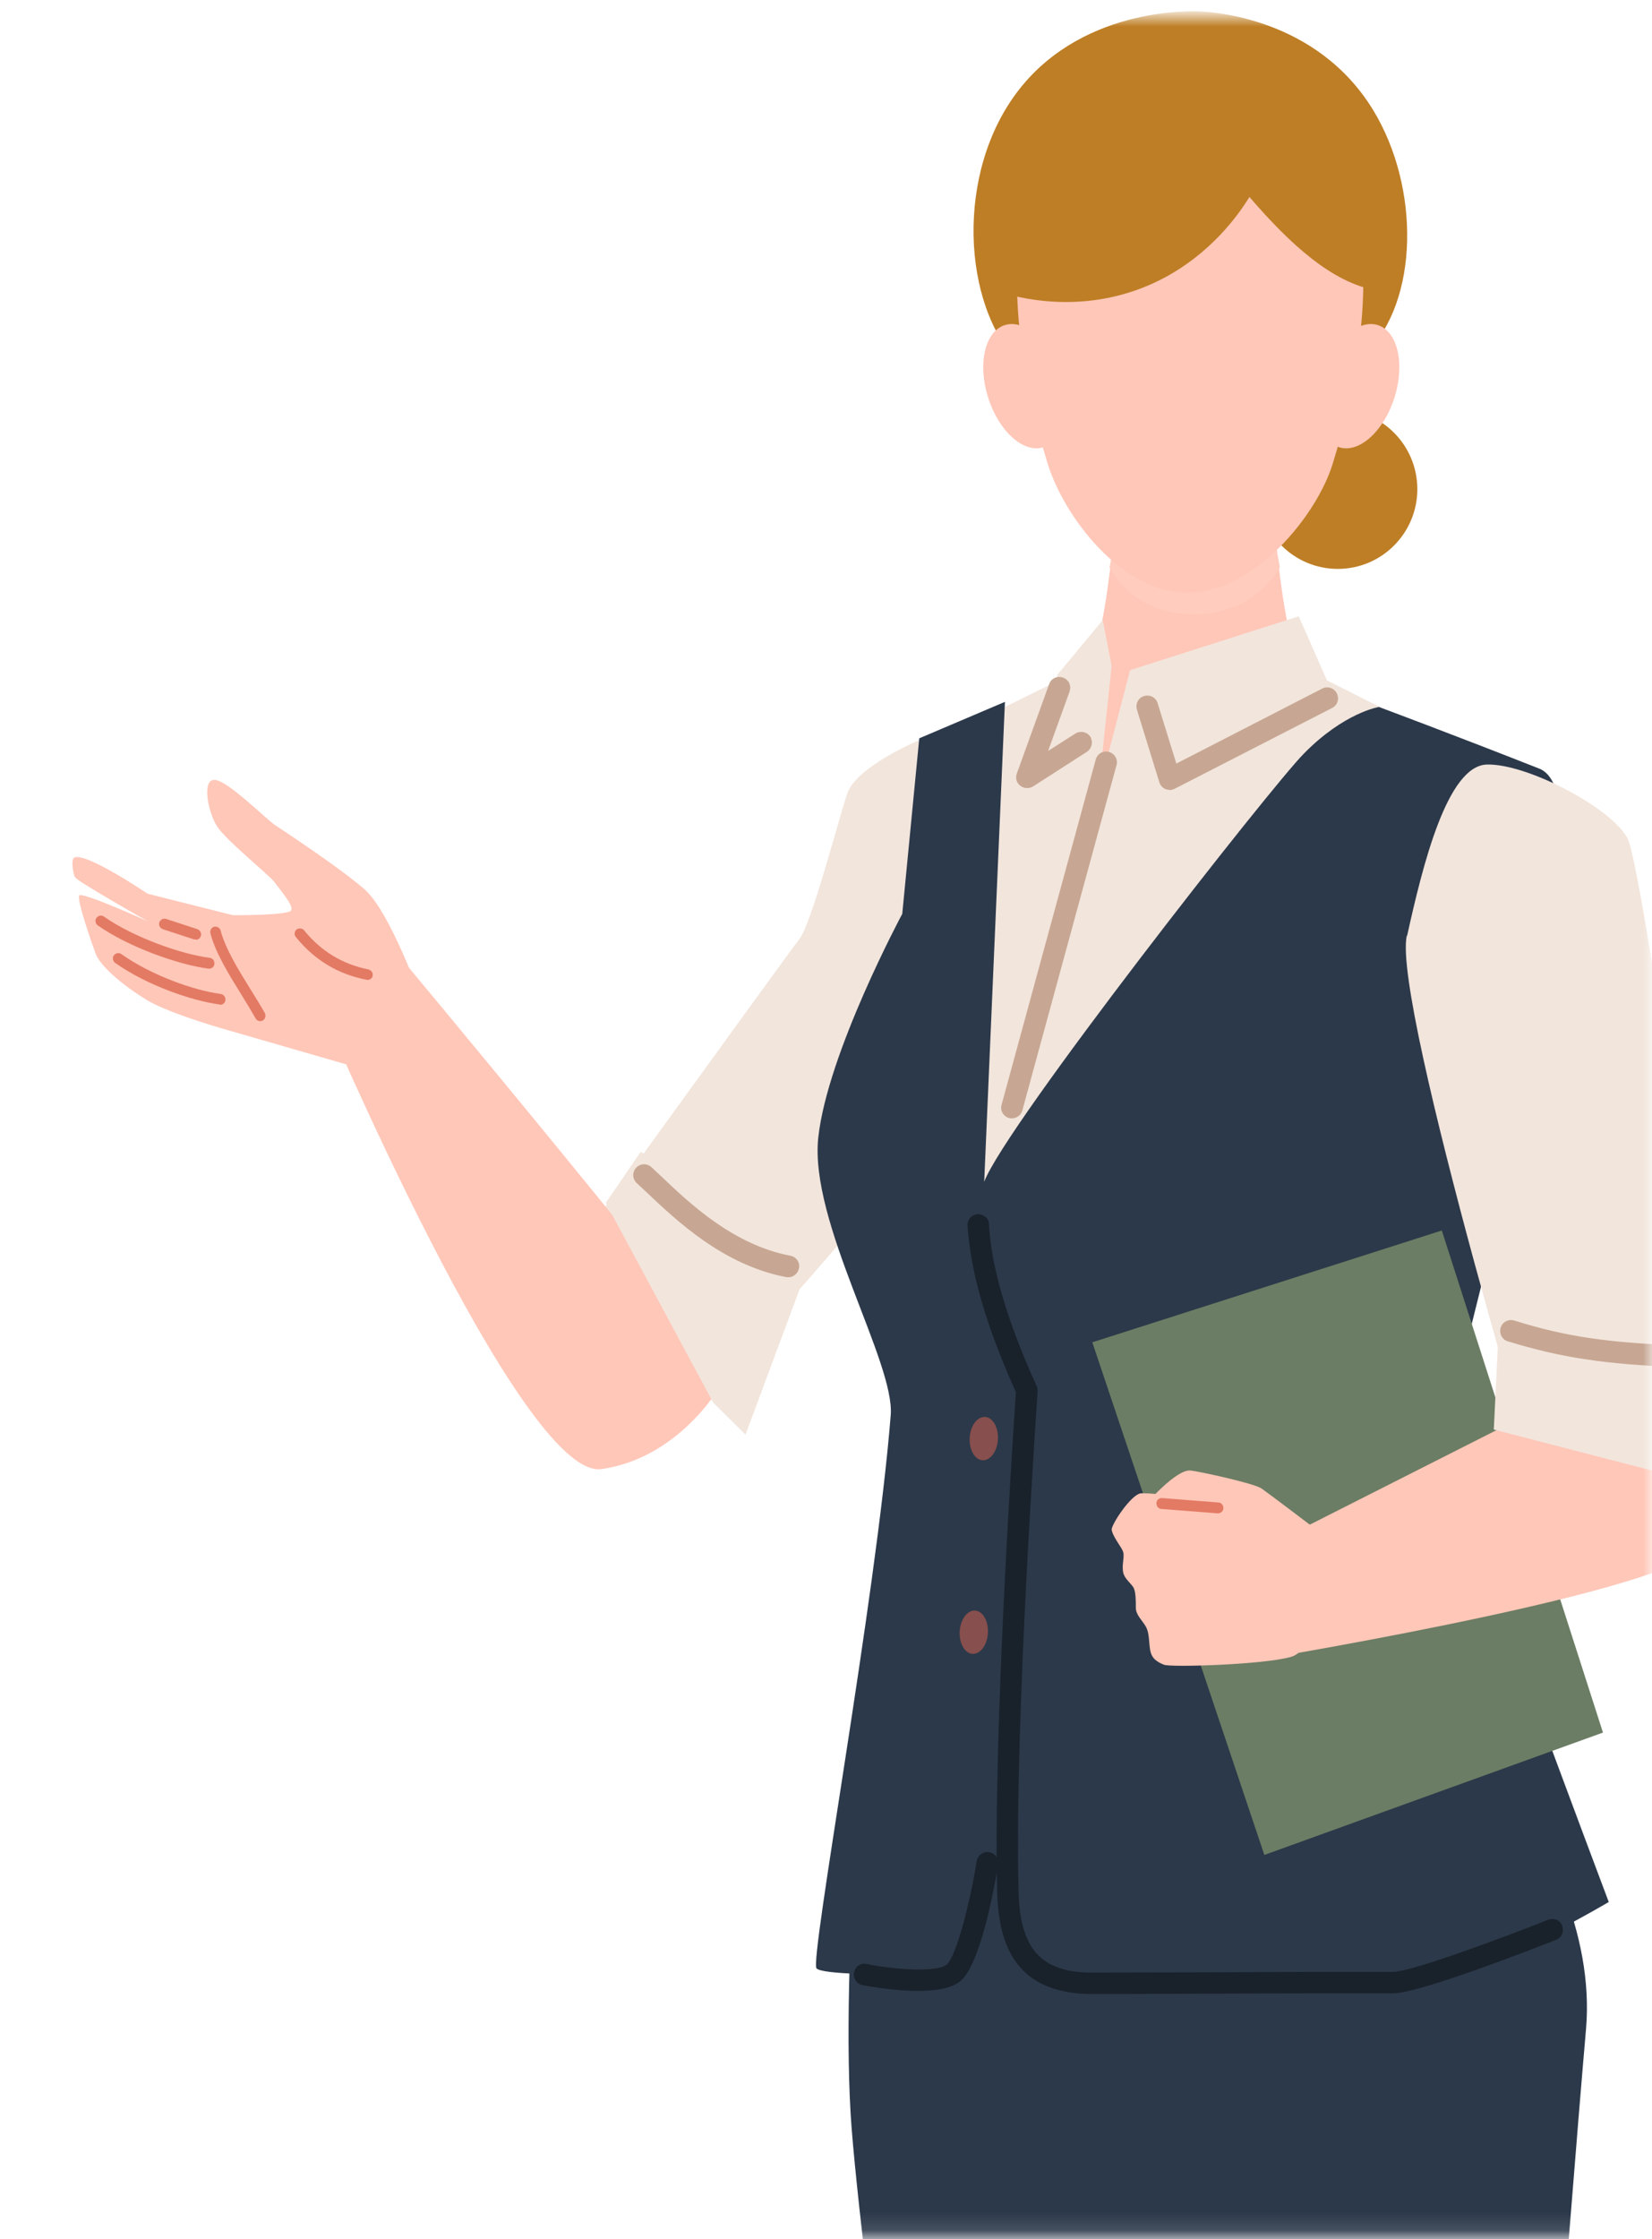 <svg width="93" height="126" viewBox="0 0 93 126" fill="none" xmlns="http://www.w3.org/2000/svg">
<mask id="mask0_4023_22287" style="mask-type:alpha" maskUnits="userSpaceOnUse" x="0" y="0" width="93" height="126">
<rect y="0.881" width="93" height="125" fill="#D9D9D9"/>
</mask>
<g mask="url(#mask0_4023_22287)">
<path d="M75.311 32.014C77.784 32.014 79.789 30.004 79.789 27.526C79.789 25.047 77.784 23.037 75.311 23.037C72.837 23.037 70.832 25.047 70.832 27.526C70.832 30.004 72.837 32.014 75.311 32.014Z" fill="#BE7E25"/>
<path d="M67.331 0.633C68.174 0.652 74.107 0.959 77.303 6.196C79.944 10.53 79.906 16.937 76.863 19.929C75.312 21.445 72.614 21.579 67.216 21.848C62.125 22.097 59.58 22.231 57.991 21.003C54.451 18.261 53.628 10.933 56.709 5.985C60.116 0.518 66.662 0.633 67.331 0.633Z" fill="#BE7E25"/>
<path d="M84.054 43.944C82.102 42.333 74.542 39.494 73.107 37.078C71.882 34.987 71.403 24.629 71.059 21.848H63.441C63.097 24.61 62.618 34.987 61.394 37.078C59.977 39.494 52.398 42.333 50.446 43.944C49.01 45.114 46.675 51.137 45.508 55.089H89.011C87.844 51.157 85.49 45.134 84.074 43.944H84.054Z" fill="#FFC7B8"/>
<g style="mix-blend-mode:multiply">
<path d="M72.05 31.918C71.189 33.338 69.638 34.565 67.207 34.565C64.777 34.565 63.303 33.357 62.461 31.938C62.576 31.266 62.729 30.614 62.863 29.962H71.667C71.801 30.614 71.935 31.266 72.05 31.918Z" fill="#FFCCBE"/>
</g>
<path d="M67.003 4.853C52.801 4.853 58.007 22.979 58.983 26.105C59.883 29.021 63.098 33.356 66.85 33.356C70.601 33.356 74.123 29.021 75.022 26.105C75.998 22.979 81.185 4.853 67.003 4.853Z" fill="#FFC7B8"/>
<path d="M56.615 16.532C57.648 16.82 61.438 17.76 65.438 15.688C68.156 14.269 69.687 12.14 70.338 11.085C72.634 13.751 75.008 15.919 77.496 16.341C77.649 11.085 75.429 6.328 71.658 4.218C68.883 2.645 66.07 2.971 65.476 3.048C64.577 3.163 61.132 3.739 58.644 6.923C55.466 11.008 56.481 15.957 56.596 16.552L56.615 16.532Z" fill="#BE7E25"/>
<path d="M80.366 41.141L74.011 37.938L62.049 42.695L62.107 37.056L55.408 40.355L51.484 67.362L63.963 67.017L80.366 41.141Z" fill="#F2E5DC"/>
<path d="M62.043 42.524L62.579 37.479L62.081 34.89L59.535 37.959L58.406 42.102L62.043 42.524Z" fill="#F2E5DC"/>
<path d="M51.765 41.643C51.765 41.643 48.205 43.12 47.689 44.673C47.172 46.227 45.679 52.001 44.99 52.864C44.301 53.727 29.43 74.328 29.43 74.328C29.43 74.328 32.186 83.285 35.784 81.559C39.382 79.832 52.091 64.219 52.091 64.219L51.746 41.643H51.765Z" fill="#F2E5DC"/>
<path d="M18.008 56.527C18.008 56.527 29.338 83.304 33.855 82.671C38.372 82.038 40.898 77.703 41.052 76.974C41.205 76.245 22.142 53.4 22.142 53.4L18.008 56.527Z" fill="#FFC7B8"/>
<path d="M53.955 171.097H86.684C86.684 171.097 85.746 161.699 85.746 160.26C85.746 158.821 88.349 124.928 89.287 114.167C90.205 103.407 78.301 92.569 78.301 92.569L48.979 92.819C48.979 92.819 47.218 110.657 47.946 119.807C48.673 128.956 52.769 158.572 52.769 158.572L53.974 171.097H53.955Z" fill="#2C394A"/>
<path d="M81.282 81.35C81.091 79.796 91.522 45.174 86.66 43.256C81.799 41.337 77.627 39.784 77.627 39.784C77.627 39.784 75.674 40.091 73.397 42.412C71.521 44.311 56.573 63.377 55.406 66.503L56.573 39.496L51.75 41.548L50.793 51.427C50.793 51.427 46.583 59.253 46.066 64.01C45.549 68.767 50.391 76.669 50.143 79.642C49.32 89.981 45.549 110.39 45.97 110.774C46.697 111.426 58.66 110.965 62.009 110.812C62.143 111.387 62.2 111.694 62.2 111.694C62.2 111.694 79.388 111.349 81.914 111.004C84.421 110.659 90.565 107.033 90.565 107.033C90.565 107.033 81.474 82.884 81.282 81.311V81.35Z" fill="#2C394A"/>
<path d="M79.216 52.653C80.096 48.663 81.474 43.101 83.694 43.024C85.933 42.947 90.776 45.479 91.637 47.206C92.498 48.932 97.551 83.286 96.326 85.242C95.101 87.199 88.02 87.448 87.675 86.93C87.331 86.412 78.354 56.432 79.196 52.653H79.216Z" fill="#F2E5DC"/>
<path d="M61.492 75.536L71.177 104.384L90.24 97.498L81.167 69.244L61.492 75.536Z" fill="#6B7D64"/>
<path d="M68.883 88.253L94.357 75.363C94.357 75.363 98.109 84.685 95.544 87.256C92.979 89.826 69.514 93.624 69.514 93.624L68.883 88.234V88.253Z" fill="#FFC7B8"/>
<path d="M61.475 112.211C56.824 112.211 56.212 108.931 56.135 106.457C55.905 97.25 57.073 80.14 57.188 78.337C55.503 74.597 54.623 71.528 54.47 68.957C54.451 68.631 54.7 68.343 55.044 68.324C55.369 68.324 55.676 68.554 55.676 68.9C55.809 71.336 56.69 74.309 58.355 77.992C58.393 78.088 58.413 78.183 58.413 78.279C58.413 78.471 57.092 96.808 57.341 106.437C57.417 109.679 58.623 111.003 61.456 111.003C64.748 111.003 70.279 110.983 74.164 110.964C76.269 110.964 77.877 110.964 78.413 110.964C79.408 110.964 84.308 109.161 87.16 108.029C87.485 107.914 87.83 108.049 87.945 108.375C88.059 108.682 87.925 109.046 87.6 109.161C86.815 109.468 79.963 112.173 78.413 112.173C77.896 112.173 76.269 112.173 74.183 112.173C70.298 112.173 64.767 112.211 61.475 112.211Z" fill="#19222B"/>
<path d="M51.693 112.037C50.373 112.037 48.975 111.788 48.554 111.711C48.229 111.654 48.018 111.328 48.076 111.002C48.133 110.675 48.44 110.445 48.784 110.522C50.545 110.867 52.765 110.982 53.282 110.56C53.818 110.138 54.583 107.204 54.985 104.729C55.042 104.403 55.349 104.173 55.693 104.231C56.019 104.288 56.248 104.595 56.191 104.921C55.98 106.225 55.196 110.58 54.047 111.5C53.55 111.903 52.631 112.037 51.693 112.037Z" fill="#19222B"/>
<path d="M73.114 34.681L63.621 37.711L62.262 42.909L74.951 38.862L73.114 34.681Z" fill="#F2E5DC"/>
<path d="M65.84 44.445C65.84 44.445 65.687 44.445 65.611 44.407C65.438 44.33 65.323 44.196 65.266 44.023L64.003 39.938C63.907 39.611 64.079 39.266 64.405 39.17C64.73 39.074 65.075 39.247 65.17 39.573L66.223 42.968L74.434 38.748C74.721 38.595 75.104 38.71 75.257 39.017C75.41 39.324 75.295 39.688 74.989 39.842L66.127 44.388C66.127 44.388 65.955 44.464 65.859 44.464L65.84 44.445Z" fill="#C7A793"/>
<path d="M57.818 44.347C57.684 44.347 57.55 44.309 57.435 44.213C57.225 44.06 57.148 43.772 57.244 43.523L59.062 38.497C59.177 38.171 59.521 38.018 59.847 38.133C60.172 38.248 60.325 38.593 60.211 38.919L59.005 42.257L60.536 41.279C60.823 41.106 61.187 41.182 61.378 41.451C61.55 41.739 61.474 42.103 61.206 42.295L58.163 44.252C58.067 44.309 57.952 44.347 57.837 44.347H57.818Z" fill="#C7A793"/>
<path d="M84.094 80.447L93.721 82.94L95.022 76.38L96.439 83.247L99.003 83.477L95.711 73.887L84.362 74.942L84.094 80.447Z" fill="#F2E5DC"/>
<path d="M36.073 64.812L34.102 67.69L40.15 78.93L41.968 80.733L45.509 71.219L36.073 64.812Z" fill="#F2E5DC"/>
<path d="M94.489 76.938C90.298 76.766 87.886 76.401 84.881 75.481C84.556 75.385 84.384 75.04 84.48 74.713C84.575 74.387 84.92 74.215 85.245 74.311C88.135 75.212 90.47 75.557 94.508 75.711C94.834 75.711 95.102 75.999 95.083 76.344C95.083 76.67 94.796 76.938 94.47 76.938H94.489Z" fill="#C7A793"/>
<path d="M44.403 71.874C44.403 71.874 44.326 71.874 44.288 71.874C40.728 71.203 38.106 68.71 36.384 67.079L35.848 66.58C35.599 66.35 35.58 65.967 35.809 65.717C36.039 65.468 36.422 65.449 36.671 65.679L37.206 66.178C38.833 67.731 41.283 70.052 44.499 70.666C44.824 70.724 45.054 71.05 44.977 71.376C44.92 71.663 44.671 71.874 44.384 71.874H44.403Z" fill="#C7A793"/>
<path d="M56.178 81.003C56.139 81.674 55.757 82.192 55.316 82.173C54.876 82.154 54.551 81.578 54.589 80.907C54.627 80.236 55.01 79.718 55.45 79.737C55.891 79.756 56.216 80.332 56.178 81.003Z" fill="#874F4D"/>
<path d="M55.615 91.898C55.577 92.57 55.194 93.088 54.754 93.068C54.314 93.049 53.988 92.474 54.026 91.802C54.065 91.131 54.448 90.613 54.888 90.632C55.328 90.651 55.653 91.227 55.615 91.898Z" fill="#874F4D"/>
<path d="M56.958 62.935C56.958 62.935 56.843 62.935 56.805 62.916C56.48 62.82 56.288 62.493 56.384 62.167L61.686 42.737C61.781 42.411 62.107 42.219 62.432 42.315C62.758 42.411 62.949 42.737 62.853 43.063L57.552 62.493C57.475 62.762 57.226 62.935 56.958 62.935Z" fill="#C7A793"/>
<path d="M4.252 49.392C4.348 49.584 8.099 51.732 8.329 51.847C8.329 51.847 4.635 50.178 4.462 50.389C4.29 50.6 5.266 53.362 5.4 53.708C5.668 54.341 6.74 55.338 8.271 56.278C9.611 57.084 12.941 58.004 12.941 58.004L21.439 60.459L23.717 56.259C23.717 56.259 21.975 51.291 20.501 50.025C19.027 48.759 15.984 46.764 15.468 46.419C14.951 46.074 12.769 43.868 12.061 43.887C11.353 43.887 11.716 45.709 12.214 46.495C12.731 47.301 15.161 49.238 15.468 49.66C15.774 50.102 16.558 50.965 16.386 51.233C16.214 51.521 13.113 51.502 13.113 51.502L8.309 50.293C8.309 50.293 4.826 47.934 4.175 48.26C3.984 48.356 4.118 49.162 4.214 49.353L4.252 49.392Z" fill="#FFC7B8"/>
<path d="M20.694 55.146C19.048 54.839 17.708 54.034 16.655 52.73C16.54 52.595 16.579 52.403 16.694 52.307C16.828 52.212 17.019 52.231 17.115 52.346C18.072 53.535 19.297 54.264 20.732 54.552C20.904 54.59 21 54.743 20.981 54.897C20.962 55.05 20.828 55.146 20.674 55.146H20.694Z" fill="#E37A64"/>
<path d="M11.018 52.863C11.018 52.863 10.96 52.863 10.922 52.863L9.161 52.288C9.008 52.23 8.913 52.057 8.97 51.904C9.027 51.751 9.2 51.655 9.353 51.712L11.114 52.288C11.267 52.345 11.362 52.518 11.305 52.671C11.267 52.806 11.152 52.882 11.018 52.882V52.863Z" fill="#E37A64"/>
<path d="M12.38 56.528C10.791 56.317 8.284 55.454 6.485 54.188C6.351 54.092 6.313 53.9 6.409 53.766C6.504 53.632 6.696 53.593 6.83 53.689C8.533 54.897 10.945 55.741 12.418 55.933C12.591 55.952 12.706 56.106 12.686 56.279C12.686 56.432 12.533 56.547 12.38 56.547V56.528Z" fill="#E37A64"/>
<path d="M11.763 54.512C10.079 54.301 7.246 53.304 5.505 52.076C5.371 51.98 5.332 51.789 5.428 51.654C5.524 51.52 5.715 51.482 5.849 51.578C7.514 52.748 10.232 53.707 11.802 53.899C11.974 53.918 12.089 54.071 12.069 54.244C12.069 54.397 11.916 54.512 11.763 54.512Z" fill="#E37A64"/>
<path d="M14.658 57.465C14.543 57.465 14.447 57.408 14.39 57.312C14.141 56.871 13.873 56.429 13.586 55.969C12.878 54.818 12.132 53.629 11.844 52.517C11.806 52.363 11.902 52.19 12.055 52.152C12.208 52.114 12.38 52.21 12.419 52.363C12.687 53.38 13.395 54.531 14.084 55.643C14.371 56.103 14.658 56.564 14.907 57.005C14.983 57.158 14.945 57.331 14.792 57.427C14.754 57.446 14.696 57.465 14.639 57.465H14.658Z" fill="#E37A64"/>
<path d="M71.904 84.763C72.689 84.859 73.665 89.539 73.665 89.539C73.665 89.539 74.22 92.8 72.669 93.241C71.119 93.682 65.894 93.835 65.53 93.682C65.09 93.509 64.822 93.298 64.746 92.838C64.669 92.359 64.707 91.917 64.516 91.553C64.325 91.208 63.942 90.882 63.942 90.479C63.942 90.076 63.942 89.635 63.827 89.366C63.693 89.117 63.31 88.848 63.234 88.503C63.138 88.081 63.31 87.64 63.234 87.352C63.157 87.064 62.66 86.527 62.583 86.086C62.545 85.818 63.674 84.091 64.229 84.034C64.784 83.976 71.1 84.629 71.904 84.744V84.763Z" fill="#FFC7B8"/>
<path d="M64.441 84.726C64.441 84.726 66.183 82.673 67.025 82.75C67.427 82.788 70.585 83.46 71.025 83.767C71.465 84.074 73.915 85.934 73.915 85.934L71.236 87.277L64.422 84.707L64.441 84.726Z" fill="#FFC7B8"/>
<path d="M68.566 85.164L65.389 84.915C65.216 84.915 65.102 84.761 65.102 84.588C65.102 84.416 65.255 84.281 65.427 84.301L68.585 84.55C68.757 84.55 68.872 84.704 68.872 84.876C68.872 85.029 68.719 85.164 68.566 85.164Z" fill="#E37A64"/>
<path d="M78.502 22.377C79.103 20.478 78.684 18.651 77.565 18.295C76.447 17.94 75.053 19.19 74.452 21.088C73.851 22.987 74.27 24.814 75.388 25.169C76.507 25.525 77.9 24.275 78.502 22.377Z" fill="#FFC7B8"/>
<path d="M58.741 25.169C59.859 24.814 60.279 22.986 59.678 21.088C59.076 19.19 57.682 17.94 56.564 18.295C55.446 18.651 55.026 20.478 55.628 22.377C56.229 24.275 57.623 25.525 58.741 25.169Z" fill="#FFC7B8"/>
</g>
</svg>
